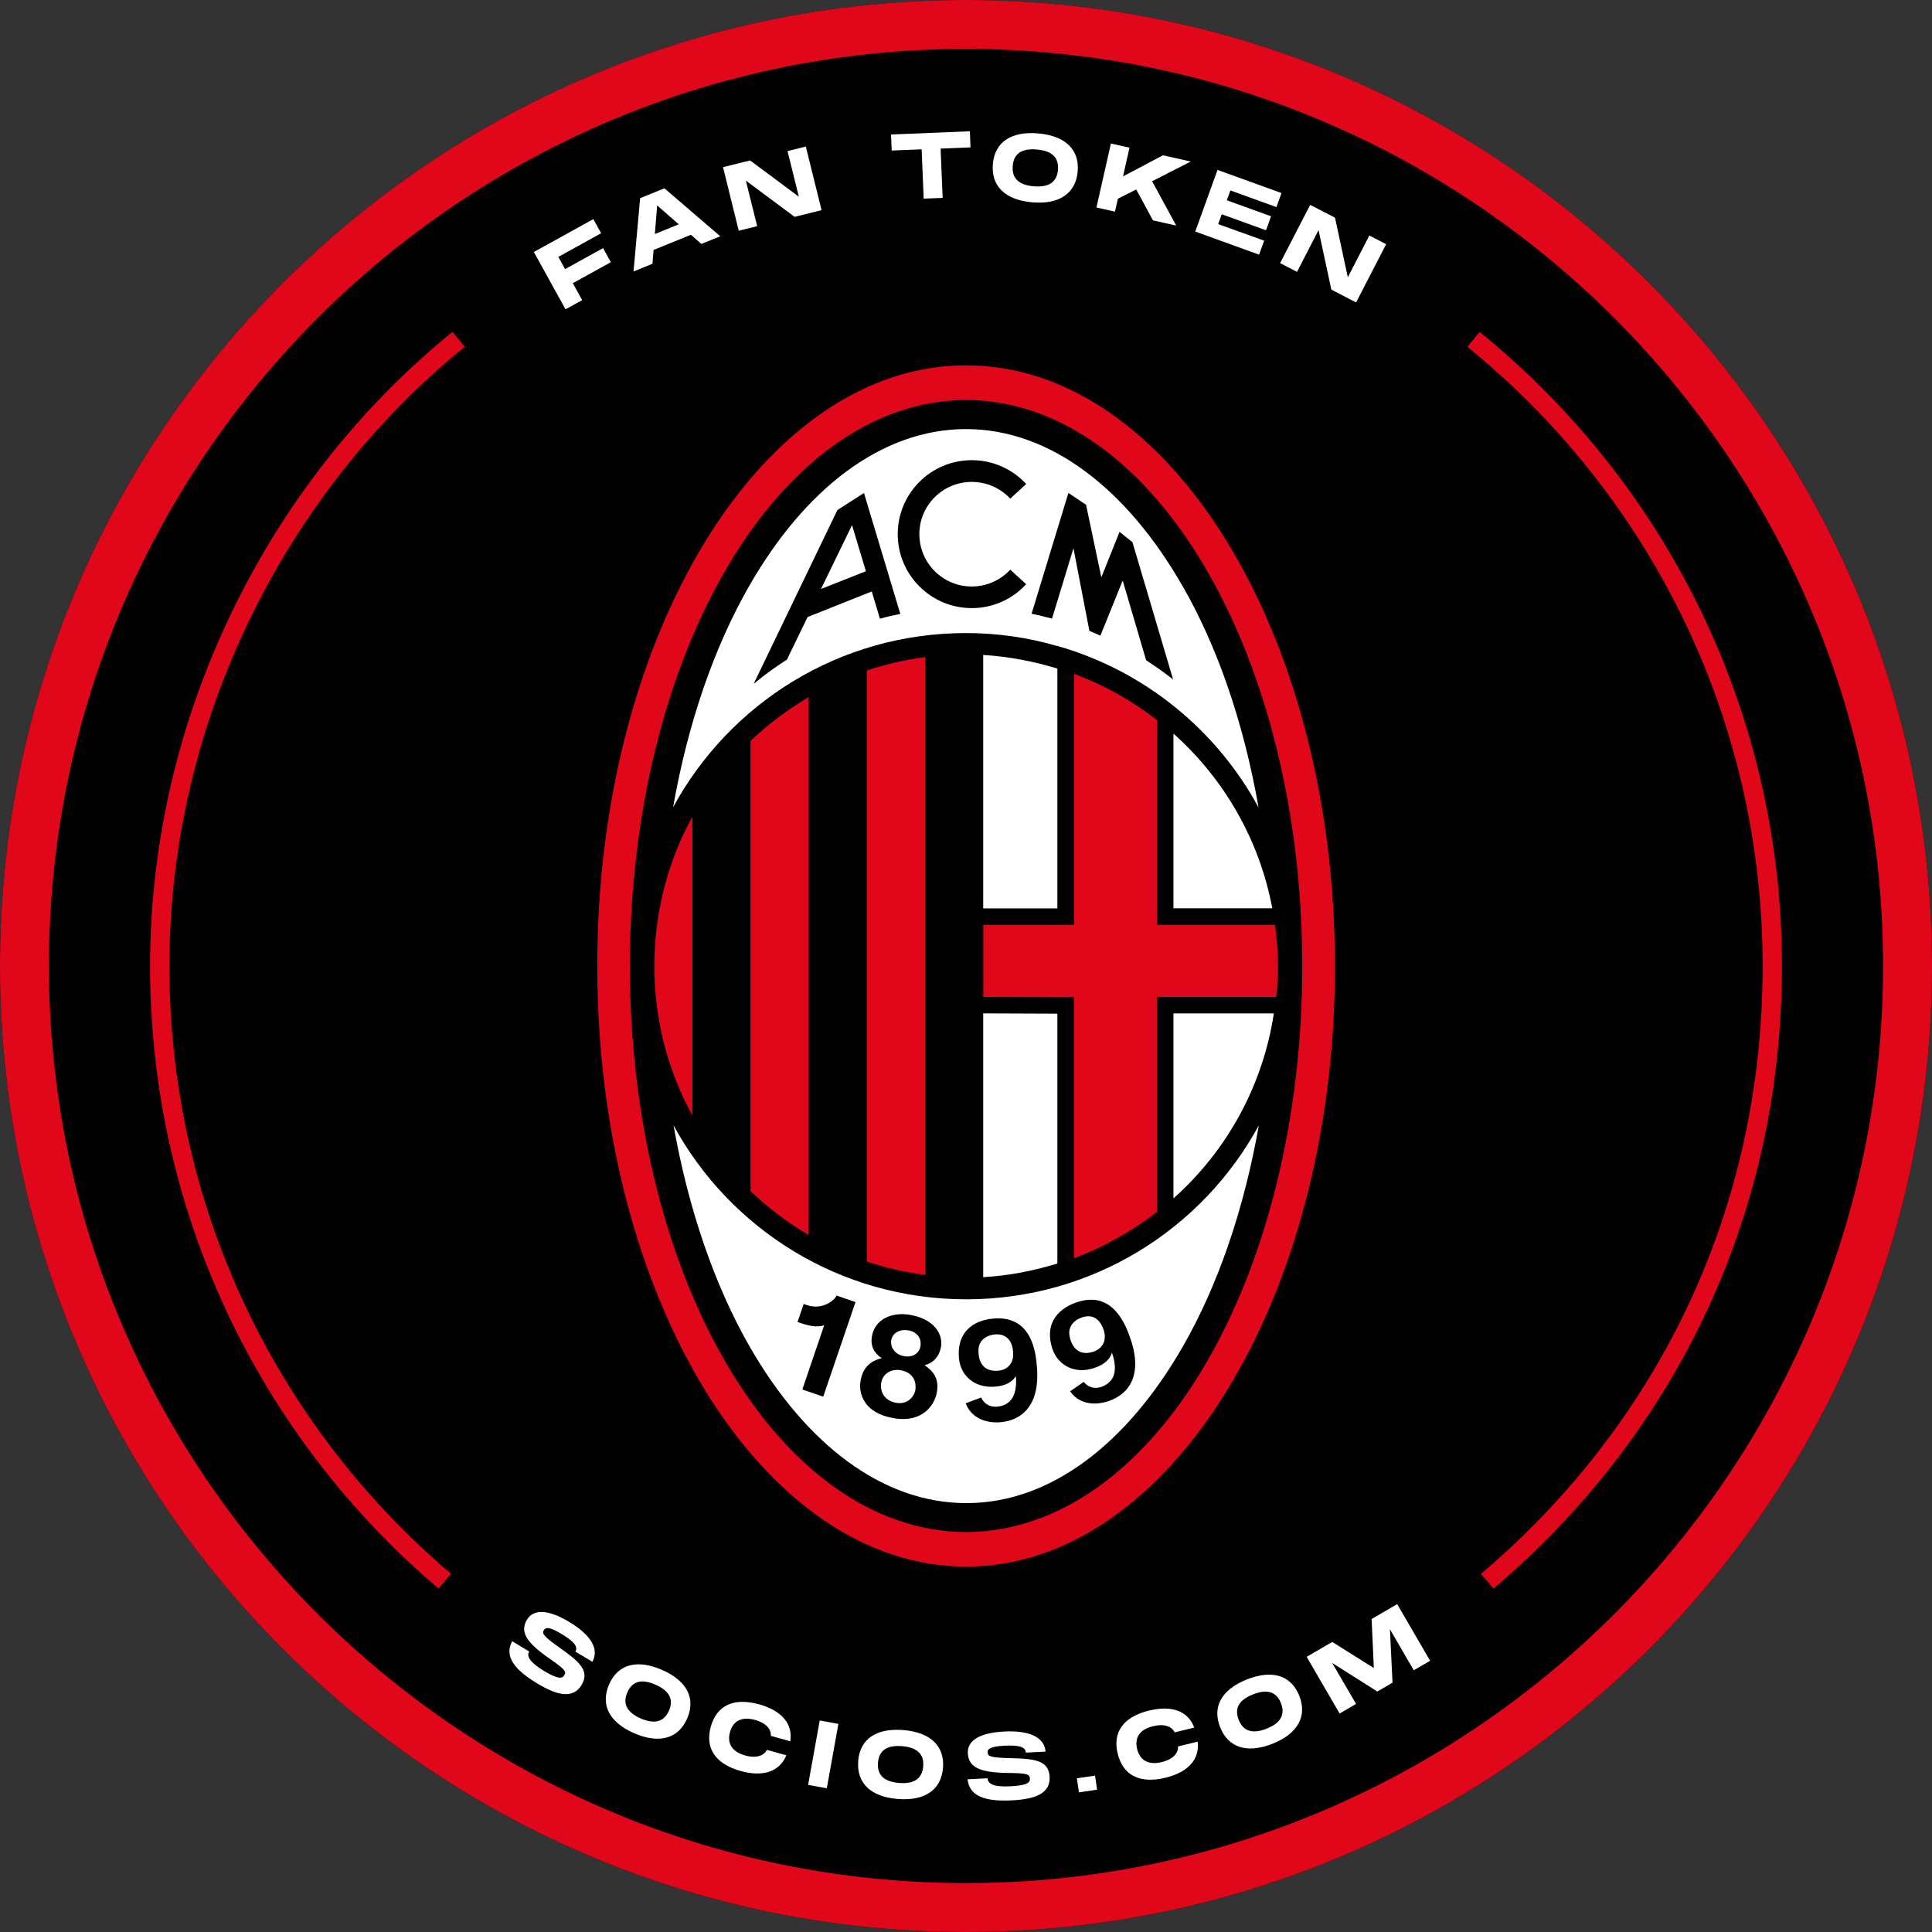 <svg xmlns="http://www.w3.org/2000/svg" width="100" height="100" viewBox="0 0 100 100" fill="none"><rect x="0" y="0" width="100" height="100" fill="#333333" stroke="none"/><g clip-path="url(#clip0_101_22054)"><path d="M50 100C77.614 100 100 77.614 100 50C100 22.386 77.614 0 50 0C22.386 0 0 22.386 0 50C0 77.614 22.386 100 50 100Z" fill="black"></path><path d="M50 2.533C76.171 2.533 97.467 23.829 97.467 50C97.467 76.171 76.171 97.467 50 97.467C23.829 97.467 2.533 76.171 2.533 50C2.533 23.829 23.829 2.533 50 2.533ZM50 0C22.386 0 0 22.386 0 50C0 77.614 22.386 100 50 100C77.614 100 100 77.614 100 50C100 22.386 77.614 0 50 0Z" fill="#E0071B"></path><path d="M30.271 50.005C30.271 32.572 38.976 18.314 50.005 18.271C61.033 18.319 69.719 32.576 69.733 50.005C69.724 67.424 61.033 81.681 50.005 81.729C38.976 81.676 30.276 67.419 30.271 50.005Z" fill="black"></path><path d="M51.486 69.071C51.2 69.1 50.586 69.271 50.648 70.024C50.71 70.814 51.243 70.938 51.672 70.905C52.072 70.871 52.486 70.576 52.434 69.962C52.386 69.367 52.072 69.019 51.486 69.071ZM51.486 69.071C51.2 69.1 50.586 69.271 50.648 70.024C50.71 70.814 51.243 70.938 51.672 70.905C52.072 70.871 52.486 70.576 52.434 69.962C52.386 69.367 52.072 69.019 51.486 69.071ZM57.119 68.819C56.924 68.257 56.538 68 55.986 68.195C55.71 68.286 55.162 68.614 55.405 69.324C55.657 70.071 56.205 70.062 56.61 69.924C56.991 69.79 57.319 69.414 57.119 68.819ZM57.119 68.819C56.924 68.257 56.538 68 55.986 68.195C55.71 68.286 55.162 68.614 55.405 69.324C55.657 70.071 56.205 70.062 56.61 69.924C56.991 69.79 57.319 69.414 57.119 68.819ZM46.634 70.928C46.229 70.852 45.71 71.014 45.61 71.576C45.529 72.076 45.862 72.476 46.377 72.567C46.957 72.671 47.31 72.262 47.372 71.905C47.438 71.533 47.253 71.043 46.634 70.933M47.057 68.871C46.553 68.776 46.2 68.995 46.129 69.376C46.081 69.686 46.305 70.071 46.791 70.157C47.234 70.238 47.572 70.014 47.638 69.648C47.705 69.248 47.415 68.938 47.057 68.871ZM47.057 68.871C46.553 68.776 46.2 68.995 46.129 69.376C46.081 69.686 46.305 70.071 46.791 70.157C47.234 70.238 47.572 70.014 47.638 69.648C47.705 69.248 47.415 68.938 47.057 68.871ZM46.634 70.933C46.229 70.857 45.71 71.019 45.61 71.581C45.529 72.081 45.862 72.481 46.377 72.571C46.957 72.676 47.31 72.267 47.372 71.909C47.438 71.538 47.253 71.048 46.634 70.938M50.891 52.452V66.105C52.219 66.033 53.5 65.776 54.729 65.4V52.467L50.891 52.452ZM50.891 33.905V47.019H54.729V34.748V34.605C53.505 34.233 52.219 33.981 50.886 33.9M60.738 37.971V47.014H65.853C65.186 43.448 63.343 40.295 60.738 37.971ZM60.738 52.452V62.029C63.477 59.59 65.357 56.238 65.934 52.452H60.738ZM44.091 27.2L42.495 30.486L44.805 29.571L44.091 27.2ZM44.091 27.2L42.495 30.486L44.805 29.571L44.091 27.2ZM61.205 30.328C58.324 25.3 54.357 22.214 50.005 22.209C49.995 22.209 49.995 22.209 49.981 22.209C45.634 22.219 41.662 25.3 38.781 30.324C36.972 33.476 35.61 37.405 34.838 41.786C37.757 36.41 43.443 32.767 49.995 32.767C51.638 32.767 53.219 33 54.724 33.438V33.424L54.781 33.448C59.248 34.738 62.967 37.781 65.143 41.795C64.372 37.405 63.015 33.471 61.205 30.324M45.543 32.019L45.124 30.614L41.8 31.938L40.734 34.138C40.134 34.524 39.557 34.943 39.01 35.395L43.343 26.4L44.719 25.519L46.6 31.776C46.253 31.843 45.895 31.924 45.548 32.024M50.3 31.476C48.191 31.476 46.467 29.767 46.467 27.648C46.467 25.529 48.186 23.819 50.3 23.819C51.41 23.819 52.415 24.29 53.115 25.052L52.291 25.809C51.795 25.276 51.081 24.943 50.295 24.943C48.805 24.943 47.586 26.152 47.586 27.648C47.586 29.143 48.805 30.357 50.295 30.357C51.081 30.357 51.795 30.024 52.291 29.486L53.115 30.238C52.41 31.005 51.41 31.476 50.295 31.476M59.324 34.176L58.11 30.048L56.957 32.9C56.767 32.819 56.572 32.733 56.386 32.652L55.562 28.376L54.453 32.019C54.105 31.924 53.748 31.843 53.395 31.767L55.3 25.514L56.215 26.128L57.005 29.881L57.948 27.529L58.615 28.062L60.719 35.167C60.272 34.814 59.805 34.49 59.329 34.176M42.51 30.481L44.819 29.567L44.105 27.195L42.51 30.481ZM44.105 27.195L42.51 30.481L44.819 29.567L44.105 27.195ZM44.105 27.195L42.51 30.481L44.819 29.567L44.105 27.195ZM46.638 70.924C46.234 70.848 45.715 71.01 45.615 71.571C45.534 72.071 45.867 72.471 46.381 72.562C46.962 72.667 47.315 72.257 47.377 71.9C47.443 71.528 47.257 71.038 46.638 70.928M47.062 68.867C46.557 68.771 46.205 68.99 46.134 69.371C46.086 69.681 46.31 70.067 46.795 70.152C47.238 70.233 47.577 70.01 47.643 69.643C47.71 69.243 47.419 68.933 47.062 68.867ZM47.062 68.867C46.557 68.771 46.205 68.99 46.134 69.371C46.086 69.681 46.31 70.067 46.795 70.152C47.238 70.233 47.577 70.01 47.643 69.643C47.71 69.243 47.419 68.933 47.062 68.867ZM46.638 70.928C46.234 70.852 45.715 71.014 45.615 71.576C45.534 72.076 45.867 72.476 46.381 72.567C46.962 72.671 47.315 72.262 47.377 71.905C47.443 71.533 47.257 71.043 46.638 70.933M46.638 70.933C46.234 70.857 45.715 71.019 45.615 71.581C45.534 72.081 45.867 72.481 46.381 72.571C46.962 72.676 47.315 72.267 47.377 71.909C47.443 71.538 47.257 71.048 46.638 70.938M47.062 68.876C46.557 68.781 46.205 69 46.134 69.381C46.086 69.69 46.31 70.076 46.795 70.162C47.238 70.243 47.577 70.019 47.643 69.652C47.71 69.252 47.419 68.943 47.062 68.876ZM51.491 69.081C51.205 69.109 50.591 69.281 50.653 70.033C50.715 70.824 51.248 70.948 51.676 70.914C52.077 70.881 52.491 70.586 52.438 69.971C52.391 69.376 52.077 69.028 51.491 69.081ZM57.124 68.829C56.929 68.267 56.543 68.01 55.991 68.205C55.715 68.295 55.167 68.624 55.41 69.333C55.662 70.081 56.21 70.071 56.615 69.933C56.995 69.8 57.324 69.424 57.124 68.829ZM57.124 68.829C56.929 68.267 56.543 68.01 55.991 68.205C55.715 68.295 55.167 68.624 55.41 69.333C55.662 70.081 56.21 70.071 56.615 69.933C56.995 69.8 57.324 69.424 57.124 68.829ZM51.491 69.081C51.205 69.109 50.591 69.281 50.653 70.033C50.715 70.824 51.248 70.948 51.676 70.914C52.077 70.881 52.491 70.586 52.438 69.971C52.391 69.376 52.077 69.028 51.491 69.081ZM47.062 68.876C46.557 68.781 46.205 69 46.134 69.381C46.086 69.69 46.31 70.076 46.795 70.162C47.238 70.243 47.577 70.019 47.643 69.652C47.71 69.252 47.419 68.943 47.062 68.876ZM46.638 70.938C46.234 70.862 45.715 71.024 45.615 71.586C45.534 72.086 45.867 72.486 46.381 72.576C46.962 72.681 47.315 72.271 47.377 71.914C47.443 71.543 47.257 71.052 46.638 70.943M46.638 70.943C46.234 70.867 45.715 71.028 45.615 71.59C45.534 72.09 45.867 72.49 46.381 72.581C46.962 72.686 47.315 72.276 47.377 71.919C47.443 71.548 47.257 71.057 46.638 70.948M47.062 68.886C46.557 68.79 46.205 69.01 46.134 69.39C46.086 69.7 46.31 70.086 46.795 70.171C47.238 70.252 47.577 70.028 47.643 69.662C47.71 69.262 47.419 68.952 47.062 68.886ZM51.491 69.09C51.205 69.119 50.591 69.29 50.653 70.043C50.715 70.833 51.248 70.957 51.676 70.924C52.077 70.89 52.491 70.595 52.438 69.981C52.391 69.386 52.077 69.038 51.491 69.09ZM57.124 68.838C56.929 68.276 56.543 68.019 55.991 68.214C55.715 68.305 55.167 68.633 55.41 69.343C55.662 70.09 56.21 70.081 56.615 69.943C56.995 69.809 57.324 69.433 57.124 68.838ZM57.124 68.838C56.929 68.276 56.543 68.019 55.991 68.214C55.715 68.305 55.167 68.633 55.41 69.343C55.662 70.09 56.21 70.081 56.615 69.943C56.995 69.809 57.324 69.433 57.124 68.838ZM51.491 69.09C51.205 69.119 50.591 69.29 50.653 70.043C50.715 70.833 51.248 70.957 51.676 70.924C52.077 70.89 52.491 70.595 52.438 69.981C52.391 69.386 52.077 69.038 51.491 69.09ZM47.062 68.886C46.557 68.79 46.205 69.01 46.134 69.39C46.086 69.7 46.31 70.086 46.795 70.171C47.238 70.252 47.577 70.028 47.643 69.662C47.71 69.262 47.419 68.952 47.062 68.886ZM46.638 70.948C46.234 70.871 45.715 71.033 45.615 71.595C45.534 72.095 45.867 72.495 46.381 72.586C46.962 72.69 47.315 72.281 47.377 71.924C47.443 71.552 47.257 71.062 46.638 70.952M50.01 67.252C43.467 67.252 37.781 63.609 34.862 58.248C35.638 62.614 36.991 66.538 38.8 69.695C41.681 74.714 45.653 77.8 50.01 77.8H50.1C54.419 77.767 58.357 74.69 61.224 69.695C63.034 66.543 64.386 62.619 65.157 58.248C62.243 63.614 56.553 67.252 50.015 67.252M42.61 72.29L41.529 71.919L42.662 68.59C42.415 68.686 42.038 68.686 41.486 68.495L41.276 68.424L41.386 68.124V68.114L41.596 67.495L41.757 67.548C42.577 67.833 43.224 67.281 43.3 67.057L44.281 67.395L42.61 72.29ZM48.7 69.733C48.619 70.181 48.353 70.533 47.857 70.662C48.357 71.01 48.61 71.395 48.491 72.071C48.377 72.728 47.734 73.676 46.229 73.4C44.767 73.143 44.419 72.181 44.543 71.471C44.591 71.214 44.71 70.519 45.638 70.3C45.229 70.028 45.048 69.652 45.129 69.171C45.286 68.281 46.153 67.886 47.138 68.062C48.315 68.276 48.829 69.019 48.705 69.743M51.819 73.614C50.934 73.69 50.234 73.319 49.986 72.633L50.786 72.333V72.343C50.953 72.69 51.3 72.886 51.767 72.786C52.215 72.69 52.662 72.357 52.586 71.257L52.567 71.248C52.334 71.614 51.9 71.743 51.51 71.771C50.41 71.867 49.705 71.167 49.634 70.29C49.519 69.005 50.31 68.338 51.434 68.248C53.424 68.086 53.615 70.028 53.672 70.762C53.838 72.781 52.853 73.514 51.815 73.609M57.405 72.51C56.562 72.805 55.8 72.614 55.391 72.014L56.096 71.524V71.533C56.343 71.829 56.729 71.933 57.143 71.728C57.562 71.519 57.915 71.086 57.562 70.038L57.548 70.028C57.415 70.452 57.019 70.676 56.657 70.8C55.615 71.162 54.762 70.652 54.477 69.829C54.062 68.609 54.657 67.771 55.724 67.409C57.61 66.762 58.272 68.6 58.515 69.295C59.172 71.219 58.391 72.176 57.405 72.51ZM55.991 68.219C55.715 68.309 55.167 68.638 55.41 69.348C55.662 70.095 56.21 70.086 56.615 69.948C56.995 69.814 57.324 69.438 57.124 68.843C56.929 68.281 56.543 68.024 55.991 68.219ZM51.491 69.095C51.205 69.124 50.591 69.295 50.653 70.048C50.715 70.838 51.248 70.962 51.676 70.928C52.077 70.895 52.491 70.6 52.438 69.986C52.391 69.39 52.077 69.043 51.491 69.095ZM47.062 68.89C46.557 68.795 46.205 69.014 46.134 69.395C46.086 69.705 46.31 70.09 46.795 70.176C47.238 70.257 47.577 70.033 47.643 69.667C47.71 69.267 47.419 68.957 47.062 68.89ZM46.638 70.952C46.234 70.876 45.715 71.038 45.615 71.6C45.534 72.1 45.867 72.5 46.381 72.59C46.962 72.695 47.315 72.286 47.377 71.928C47.443 71.557 47.257 71.067 46.638 70.957M46.638 70.957C46.234 70.881 45.715 71.043 45.615 71.605C45.534 72.105 45.867 72.505 46.381 72.595C46.962 72.7 47.315 72.29 47.377 71.933C47.443 71.562 47.257 71.071 46.638 70.962M47.062 68.9C46.557 68.805 46.205 69.024 46.134 69.405C46.086 69.714 46.31 70.1 46.795 70.186C47.238 70.267 47.577 70.043 47.643 69.676C47.71 69.276 47.419 68.967 47.062 68.9ZM51.491 69.105C51.205 69.133 50.591 69.305 50.653 70.057C50.715 70.848 51.248 70.971 51.676 70.938C52.077 70.905 52.491 70.609 52.438 69.995C52.391 69.4 52.077 69.052 51.491 69.105ZM57.124 68.852C56.929 68.29 56.543 68.033 55.991 68.228C55.715 68.319 55.167 68.648 55.41 69.357C55.662 70.105 56.21 70.095 56.615 69.957C56.995 69.824 57.324 69.448 57.124 68.852ZM57.124 68.852C56.929 68.29 56.543 68.033 55.991 68.228C55.715 68.319 55.167 68.648 55.41 69.357C55.662 70.105 56.21 70.095 56.615 69.957C56.995 69.824 57.324 69.448 57.124 68.852ZM51.491 69.105C51.205 69.133 50.591 69.305 50.653 70.057C50.715 70.848 51.248 70.971 51.676 70.938C52.077 70.905 52.491 70.609 52.438 69.995C52.391 69.4 52.077 69.052 51.491 69.105ZM47.062 68.9C46.557 68.805 46.205 69.024 46.134 69.405C46.086 69.714 46.31 70.1 46.795 70.186C47.238 70.267 47.577 70.043 47.643 69.676C47.71 69.276 47.419 68.967 47.062 68.9ZM46.638 70.962C46.234 70.886 45.715 71.048 45.615 71.609C45.534 72.109 45.867 72.51 46.381 72.6C46.962 72.705 47.315 72.295 47.377 71.938C47.443 71.567 47.257 71.076 46.638 70.967M46.638 70.967C46.234 70.89 45.715 71.052 45.615 71.614C45.534 72.114 45.867 72.514 46.381 72.605C46.962 72.71 47.315 72.3 47.377 71.943C47.443 71.571 47.257 71.081 46.638 70.971M47.062 68.909C46.557 68.814 46.205 69.033 46.134 69.414C46.086 69.724 46.31 70.109 46.795 70.195C47.238 70.276 47.577 70.052 47.643 69.686C47.71 69.286 47.419 68.976 47.062 68.909ZM51.491 69.114C51.205 69.143 50.591 69.314 50.653 70.067C50.715 70.857 51.248 70.981 51.676 70.948C52.077 70.914 52.491 70.619 52.438 70.005C52.391 69.409 52.077 69.062 51.491 69.114ZM51.491 69.114C51.205 69.143 50.591 69.314 50.653 70.067C50.715 70.857 51.248 70.981 51.676 70.948C52.077 70.914 52.491 70.619 52.438 70.005C52.391 69.409 52.077 69.062 51.491 69.114ZM47.062 68.909C46.557 68.814 46.205 69.033 46.134 69.414C46.086 69.724 46.31 70.109 46.795 70.195C47.238 70.276 47.577 70.052 47.643 69.686C47.71 69.286 47.419 68.976 47.062 68.909ZM46.638 70.971C46.234 70.895 45.715 71.057 45.615 71.619C45.534 72.119 45.867 72.519 46.381 72.609C46.962 72.714 47.315 72.305 47.377 71.948C47.443 71.576 47.257 71.086 46.638 70.976" fill="white"></path><path d="M63.457 27.953C59.981 22.324 55.21 18.905 50.005 18.91C44.791 18.905 40.029 22.324 36.548 27.953C33.077 33.581 30.905 41.381 30.915 50.005C30.91 58.624 33.077 66.424 36.548 72.048C40.029 77.667 44.795 81.091 50.005 81.086C55.215 81.091 59.981 77.667 63.457 72.048C66.938 66.424 69.1 58.624 69.096 50.005C69.096 41.381 66.938 33.581 63.457 27.953ZM50.005 79.3C40.243 79.248 32.615 66.081 32.6 50.005C32.615 33.929 40.243 20.757 50.005 20.7C59.767 20.757 67.395 33.929 67.405 50.005C67.395 66.081 59.772 79.248 50.005 79.3ZM50.895 51.6V47.867H55.591V34.881C57.162 35.457 58.605 36.276 59.891 37.276V47.867H65.991C66.086 48.572 66.148 49.276 66.148 50.005C66.148 50.538 66.115 51.076 66.062 51.6H59.891V62.719C58.6 63.724 57.157 64.543 55.586 65.124V51.61L50.891 51.6H50.895ZM47.886 34.014V65.991C46.848 65.853 45.838 65.619 44.867 65.3V34.705C45.838 34.381 46.843 34.148 47.886 34.014ZM41.857 36.081V63.919C40.772 63.281 39.757 62.524 38.848 61.653V38.348C39.757 37.481 40.772 36.729 41.857 36.081ZM33.867 50.01C33.867 47.2 34.577 44.567 35.838 42.262V57.743C34.581 55.443 33.867 52.814 33.867 50.01Z" fill="#E0071B"></path><path d="M30.709 11.338L31.114 12.072L28.9 13.296L29.248 13.929L31.214 12.843L31.614 13.572L29.648 14.657L30.133 15.534L29.271 16.01L27.633 13.043L30.709 11.343V11.338Z" fill="white"></path><path d="M36.3 12.624L35.762 12.152L33.829 12.938L33.772 13.652L32.791 14.052L33.133 10.257L34.391 9.748L37.281 12.229L36.305 12.624H36.3ZM33.895 12.114L35.133 11.61L34.014 10.633L33.895 12.114Z" fill="white"></path><path d="M41.348 10.176L40.762 7.819L41.709 7.586L42.524 10.876L41.129 11.224L38.605 9.348L39.191 11.705L38.238 11.943L37.424 8.653L38.824 8.305L41.348 10.181V10.176Z" fill="white"></path><path d="M46.119 6.962L50.2 6.795L50.233 7.629L48.686 7.691L48.791 10.243L47.81 10.281L47.705 7.729L46.153 7.791L46.119 6.957V6.962Z" fill="white"></path><path d="M51.39 8.495C51.486 7.376 52.314 6.781 53.738 6.905C55.157 7.029 55.876 7.757 55.781 8.871C55.685 9.991 54.852 10.595 53.433 10.472C52.009 10.348 51.295 9.619 51.39 8.495ZM54.757 8.786C54.809 8.2 54.505 7.81 53.666 7.738C52.833 7.667 52.467 7.99 52.419 8.586C52.367 9.181 52.676 9.571 53.505 9.643C54.338 9.714 54.709 9.381 54.762 8.79L54.757 8.786Z" fill="white"></path><path d="M61.624 8.367L59.633 9.381L60.881 11.676L59.676 11.405L58.81 9.805L57.862 10.286L57.71 10.957L56.752 10.738L57.5 7.429L58.462 7.643L58.129 9.129L60.195 8.038L61.633 8.362L61.624 8.367Z" fill="white"></path><path d="M66.329 9.995L66.067 10.719L63.686 9.857L63.5 10.367L65.79 11.195L65.529 11.919L63.238 11.091L63.052 11.6L65.433 12.457L65.171 13.181L61.867 11.986L63.019 8.795L66.324 9.991L66.329 9.995Z" fill="white"></path><path d="M69.762 14.353L70.876 12.191L71.748 12.638L70.191 15.653L68.91 14.991L68.248 11.91L67.133 14.072L66.257 13.619L67.814 10.605L69.1 11.267L69.762 14.348V14.353Z" fill="white"></path><path d="M27.395 85.476C27.247 85.719 27.395 86.024 28.157 86.486C28.857 86.905 29.095 86.9 29.204 86.719C29.333 86.51 29.224 86.391 28.395 85.814C27.267 85.024 26.89 84.476 27.276 83.834C27.643 83.229 28.462 83.348 29.466 83.953C30.585 84.624 31.024 85.353 30.662 86.014L29.781 85.486C29.933 85.229 29.714 84.962 29.062 84.572C28.443 84.2 28.243 84.219 28.147 84.376C28.038 84.557 28.147 84.695 28.895 85.234C29.914 85.957 30.562 86.448 30.105 87.21C29.657 87.953 28.838 87.757 27.805 87.133C26.628 86.424 26.09 85.738 26.509 84.948L27.39 85.481L27.395 85.476Z" fill="white"></path><path d="M31.524 87.191C31.971 86.158 32.943 85.862 34.257 86.429C35.566 86.996 36.014 87.915 35.571 88.943C35.124 89.977 34.143 90.281 32.833 89.715C31.519 89.148 31.076 88.229 31.524 87.191ZM34.628 88.538C34.862 87.996 34.695 87.534 33.924 87.196C33.157 86.862 32.705 87.058 32.471 87.6C32.233 88.148 32.404 88.615 33.166 88.948C33.933 89.281 34.395 89.081 34.628 88.534V88.538Z" fill="white"></path><path d="M39.305 88.219C40.505 88.558 41.043 89.262 40.905 90.129L39.9 89.848C39.919 89.529 39.686 89.191 39.081 89.024C38.381 88.829 37.948 89.077 37.786 89.648C37.624 90.224 37.871 90.667 38.567 90.862C39.171 91.029 39.548 90.862 39.695 90.572L40.7 90.853C40.367 91.672 39.543 92 38.338 91.667C37.029 91.3 36.481 90.491 36.791 89.372C37.105 88.257 37.99 87.853 39.3 88.219H39.305Z" fill="white"></path><path d="M43.395 89.229L42.795 92.562L41.828 92.386L42.428 89.053L43.395 89.229Z" fill="white"></path><path d="M44.419 91.148C44.509 90.029 45.333 89.434 46.757 89.548C48.176 89.662 48.9 90.391 48.809 91.505C48.719 92.624 47.89 93.229 46.471 93.115C45.047 93.001 44.328 92.272 44.423 91.148H44.419ZM47.785 91.424C47.833 90.839 47.528 90.453 46.69 90.381C45.857 90.315 45.495 90.643 45.443 91.234C45.395 91.829 45.704 92.215 46.533 92.286C47.366 92.353 47.738 92.019 47.785 91.424Z" fill="white"></path><path d="M51.119 92.048C51.133 92.334 51.423 92.505 52.314 92.457C53.128 92.415 53.323 92.277 53.309 92.062C53.295 91.815 53.142 91.781 52.133 91.767C50.757 91.743 50.133 91.5 50.095 90.748C50.057 90.043 50.804 89.681 51.976 89.624C53.281 89.558 54.052 89.91 54.119 90.662L53.095 90.715C53.081 90.415 52.747 90.319 51.985 90.358C51.266 90.396 51.109 90.524 51.119 90.705C51.128 90.915 51.295 90.972 52.219 91C53.466 91.029 54.281 91.072 54.328 91.962C54.376 92.829 53.585 93.124 52.381 93.186C51.009 93.257 50.176 92.986 50.081 92.096L51.109 92.043L51.119 92.048Z" fill="white"></path><path d="M55.743 92.043L56.681 91.905L56.785 92.633L55.847 92.772L55.738 92.043H55.743Z" fill="white"></path><path d="M59.481 88.538C60.695 88.243 61.509 88.595 61.814 89.419L60.8 89.667C60.662 89.376 60.29 89.2 59.681 89.348C58.976 89.519 58.719 89.948 58.857 90.529C59 91.11 59.433 91.376 60.133 91.205C60.743 91.057 60.99 90.724 60.976 90.395L61.99 90.148C62.1 91.024 61.543 91.719 60.328 92.014C59.005 92.338 58.128 91.9 57.852 90.772C57.576 89.648 58.152 88.862 59.476 88.538H59.481Z" fill="white"></path><path d="M63.152 89.396C62.738 88.348 63.219 87.453 64.547 86.924C65.871 86.4 66.843 86.734 67.252 87.776C67.666 88.824 67.186 89.734 65.862 90.257C64.533 90.781 63.566 90.448 63.152 89.396ZM66.3 88.153C66.085 87.605 65.638 87.391 64.857 87.7C64.081 88.005 63.895 88.462 64.114 89.015C64.333 89.572 64.785 89.781 65.557 89.477C66.333 89.172 66.519 88.705 66.3 88.153Z" fill="white"></path><path d="M69.338 88.691L67.633 85.757L68.957 84.986L71.109 86.338L70.995 83.8L72.319 83.029L74.024 85.962L73.176 86.453L71.943 84.329L72.076 87.096L71.29 87.553L68.952 86.072L70.19 88.195L69.338 88.691Z" fill="white"></path><path d="M23.019 81.838C13.995 74.181 8.267 62.757 8.267 50C8.267 37.243 14.3 25.214 23.738 17.562" stroke="#E0071B" stroke-miterlimit="10"></path><path d="M76.267 17.567C85.705 25.219 91.733 36.905 91.733 50C91.733 63.096 86.005 74.186 76.981 81.843" stroke="#E0071B" stroke-miterlimit="10"></path></g><defs><clipPath id="clip0_101_22054"><rect width="100" height="100" fill="white"></rect></clipPath></defs></svg>